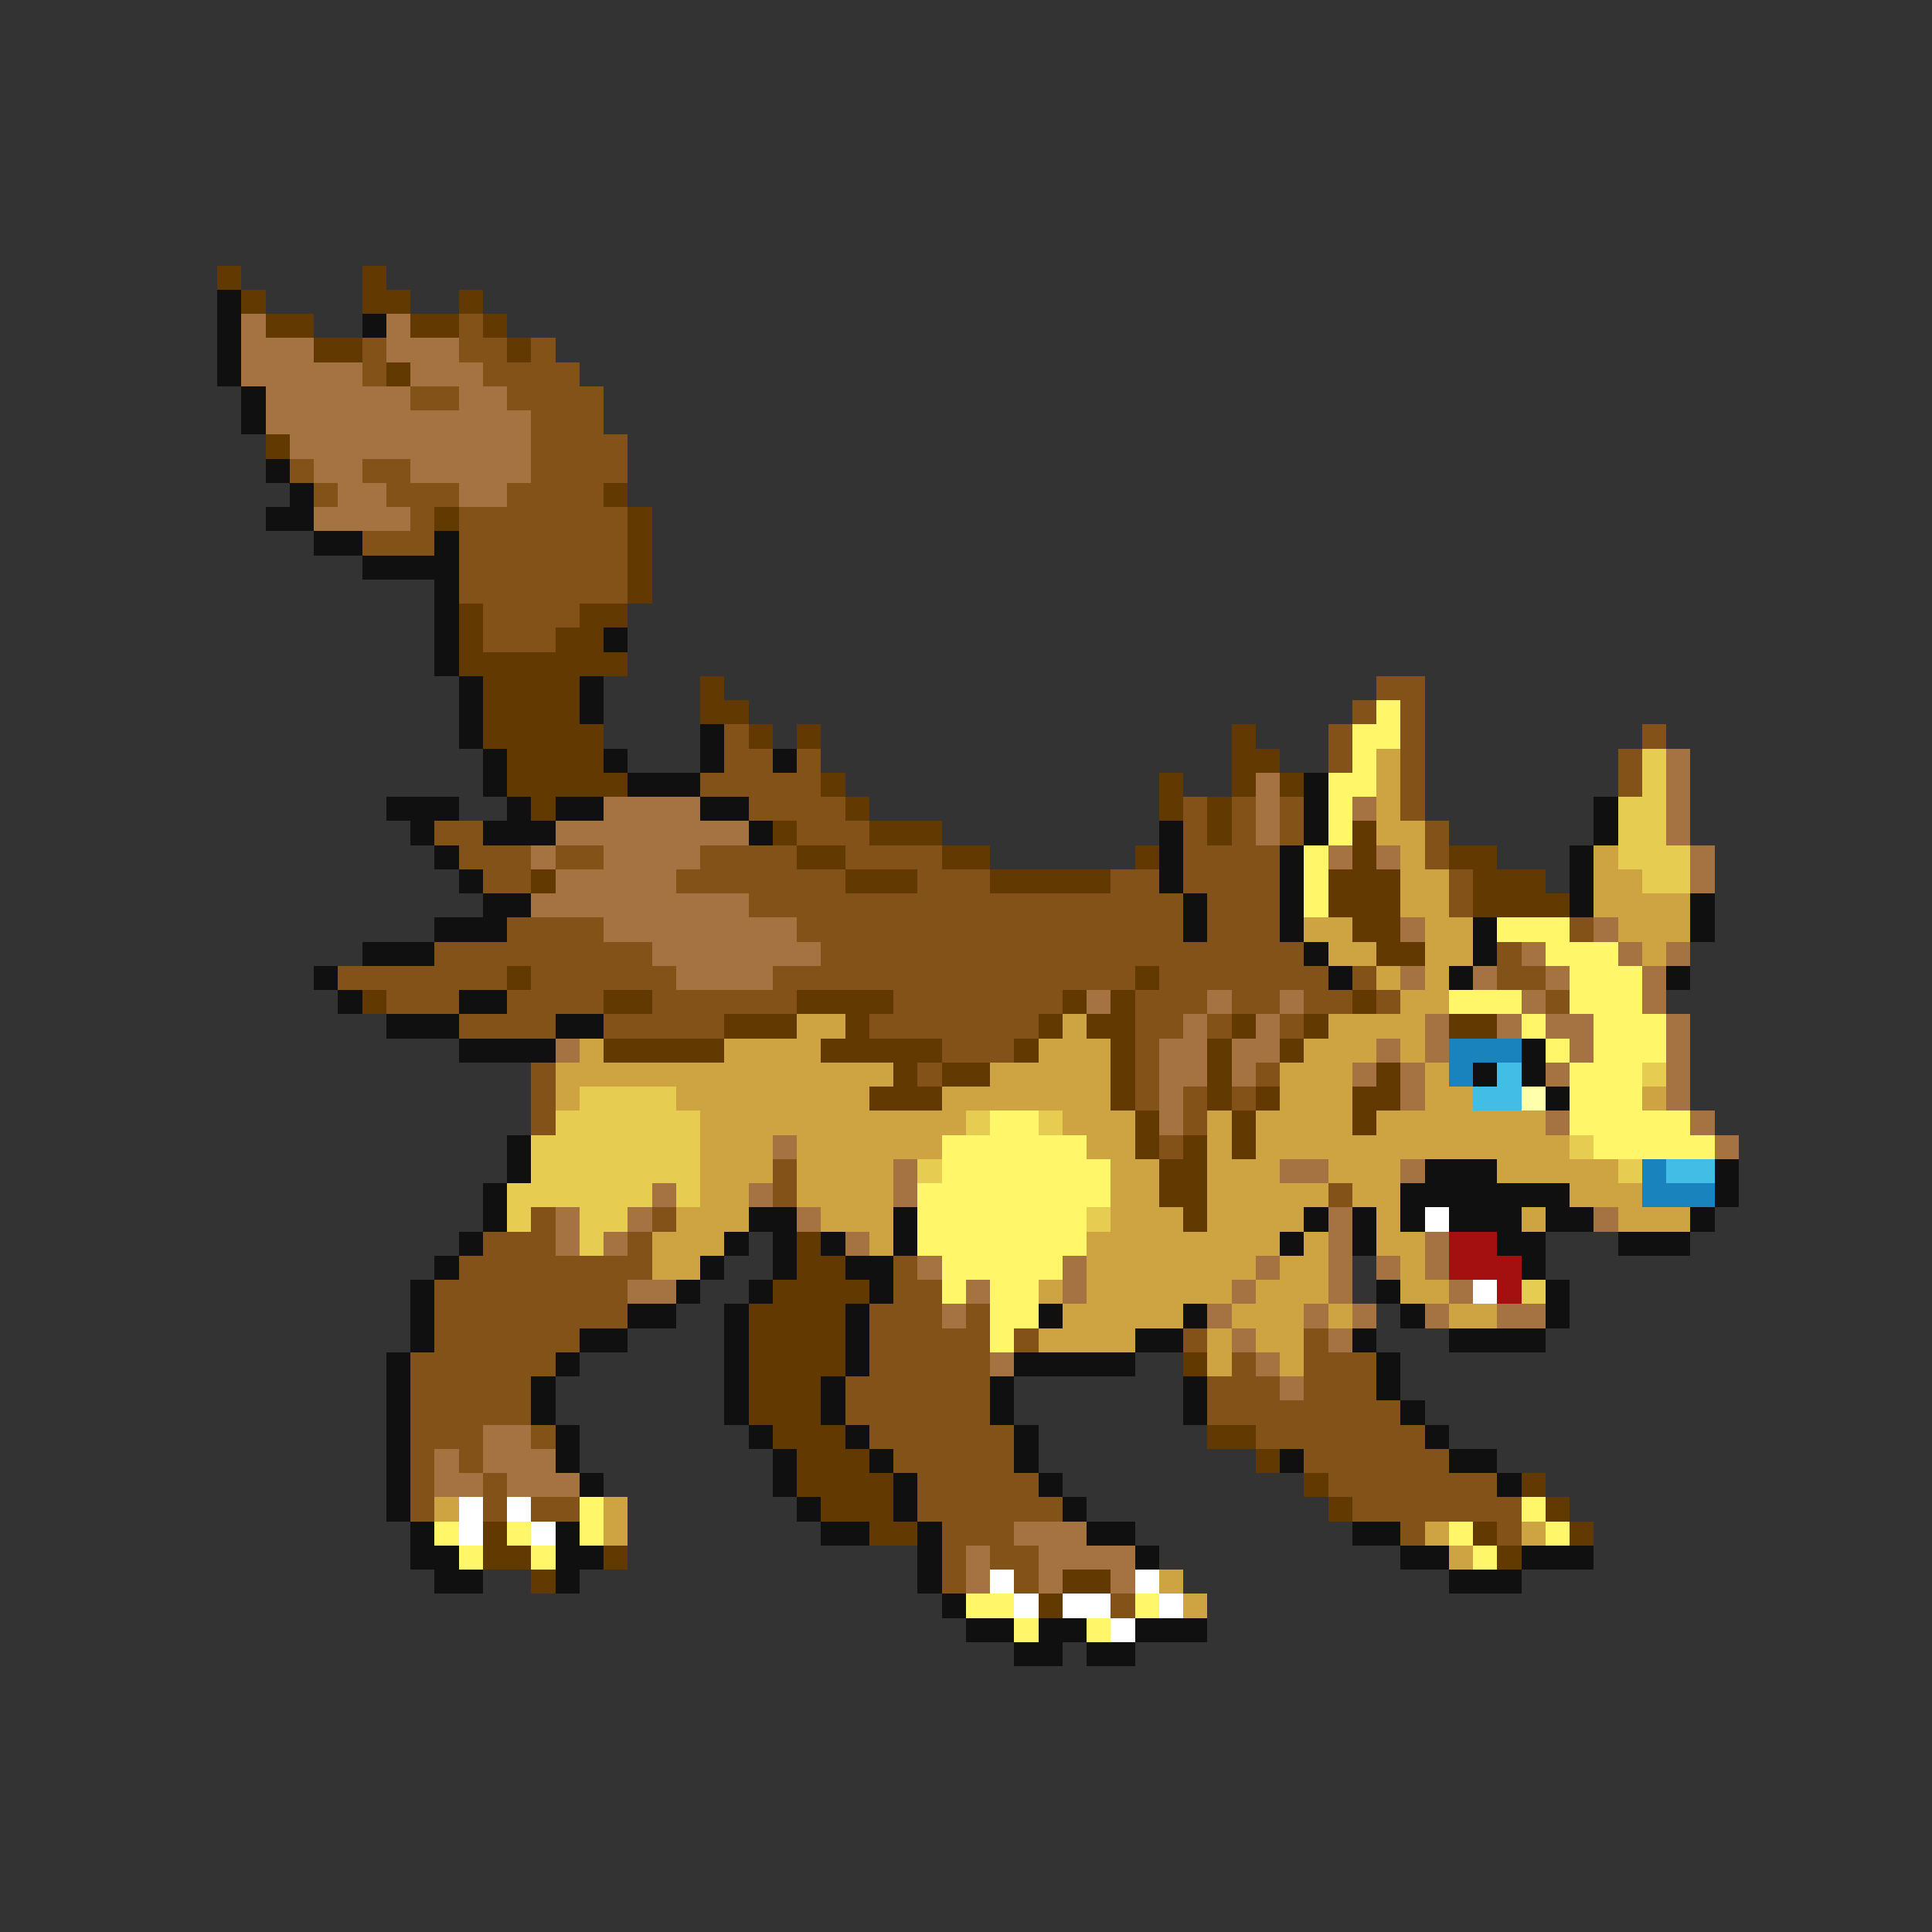 <svg xmlns="http://www.w3.org/2000/svg" viewBox="0 -0.5 80 80" shape-rendering="crispEdges">
<rect x="0" y="-0.5" width="80" height="80" fill="#333333" stroke="none"/>
<path stroke="#623900" d="M9 11h1M15 11h1M10 12h1M15 12h2M19 12h1M11 13h2M17 13h2M20 13h1M13 14h2M21 14h1M16 15h1M11 18h1M25 20h1M18 21h1M26 21h1M26 22h1M26 23h1M26 24h1M19 25h1M24 25h2M19 26h1M23 26h2M19 27h7M20 28h4M29 28h1M20 29h4M29 29h2M20 30h5M31 30h1M33 30h1M51 30h1M21 31h4M51 31h2M21 32h5M34 32h1M48 32h1M51 32h1M53 32h1M22 33h1M35 33h1M48 33h1M50 33h1M32 34h1M36 34h3M50 34h1M56 34h1M33 35h2M39 35h2M47 35h1M56 35h1M60 35h2M22 36h1M35 36h3M41 36h5M55 36h3M61 36h3M55 37h3M61 37h4M56 38h2M57 39h2M21 40h1M47 40h1M15 41h1M25 41h2M33 41h4M44 41h1M46 41h1M56 41h1M30 42h3M35 42h1M43 42h1M45 42h2M51 42h1M54 42h1M60 42h2M25 43h5M34 43h5M42 43h1M46 43h1M50 43h1M53 43h1M37 44h1M39 44h2M46 44h1M50 44h1M57 44h1M36 45h3M46 45h1M50 45h1M52 45h1M56 45h2M47 46h1M51 46h1M56 46h1M47 47h1M49 47h1M51 47h1M48 48h2M48 49h2M49 50h1M33 51h1M33 52h2M32 53h4M31 54h4M31 55h4M31 56h4M49 56h1M31 57h3M31 58h3M32 59h3M50 59h2M33 60h3M52 60h1M33 61h4M54 61h1M63 61h1M34 62h3M55 62h1M64 62h1M20 63h1M36 63h2M61 63h1M65 63h1M20 64h2M25 64h1M62 64h1M22 65h1M44 65h2M43 66h1" />
<path stroke="#101010" d="M9 12h1M9 13h1M15 13h1M9 14h1M9 15h1M10 16h1M10 17h1M11 19h1M12 20h1M11 21h2M13 22h2M18 22h1M15 23h4M18 24h1M18 25h1M18 26h1M25 26h1M18 27h1M19 28h1M24 28h1M19 29h1M24 29h1M19 30h1M29 30h1M20 31h1M25 31h1M29 31h1M32 31h1M20 32h1M26 32h3M54 32h1M16 33h3M21 33h1M23 33h2M29 33h2M54 33h1M66 33h1M17 34h1M20 34h3M31 34h1M48 34h1M54 34h1M66 34h1M18 35h1M48 35h1M53 35h1M65 35h1M19 36h1M48 36h1M53 36h1M65 36h1M20 37h2M49 37h1M53 37h1M65 37h1M70 37h1M18 38h3M49 38h1M53 38h1M61 38h1M70 38h1M15 39h3M54 39h1M61 39h1M13 40h1M55 40h1M60 40h1M69 40h1M14 41h1M19 41h2M16 42h3M23 42h2M19 43h4M63 43h1M61 44h1M63 44h1M64 45h1M21 47h1M21 48h1M59 48h3M71 48h1M20 49h1M58 49h7M71 49h1M20 50h1M31 50h2M37 50h1M54 50h1M56 50h1M58 50h1M60 50h3M64 50h2M70 50h1M19 51h1M30 51h1M32 51h1M34 51h1M37 51h1M53 51h1M56 51h1M62 51h2M67 51h3M18 52h1M29 52h1M32 52h1M35 52h2M63 52h1M17 53h1M28 53h1M31 53h1M36 53h1M57 53h1M64 53h1M17 54h1M26 54h2M30 54h1M35 54h1M43 54h1M49 54h1M58 54h1M64 54h1M17 55h1M24 55h2M30 55h1M35 55h1M47 55h2M56 55h1M60 55h4M16 56h1M23 56h1M30 56h1M35 56h1M42 56h5M57 56h1M16 57h1M22 57h1M30 57h1M34 57h1M41 57h1M49 57h1M57 57h1M16 58h1M22 58h1M30 58h1M34 58h1M41 58h1M49 58h1M58 58h1M16 59h1M23 59h1M31 59h1M35 59h1M42 59h1M59 59h1M16 60h1M23 60h1M32 60h1M36 60h1M42 60h1M53 60h1M60 60h2M16 61h1M24 61h1M32 61h1M37 61h1M43 61h1M62 61h1M16 62h1M33 62h1M37 62h1M44 62h1M17 63h1M23 63h1M34 63h2M38 63h1M45 63h2M56 63h2M17 64h2M23 64h2M38 64h1M47 64h1M58 64h2M63 64h3M18 65h2M23 65h1M38 65h1M60 65h3M39 66h1M40 67h2M43 67h2M47 67h3M42 68h2M45 68h2" />
<path stroke="#a47341" d="M10 13h1M16 13h1M10 14h3M16 14h3M10 15h5M17 15h3M11 16h6M19 16h2M11 17h11M12 18h10M13 19h2M17 19h5M14 20h2M19 20h2M13 21h4M69 31h1M52 32h1M69 32h1M25 33h4M52 33h1M56 33h1M69 33h1M23 34h8M52 34h1M69 34h1M22 35h1M25 35h4M55 35h1M57 35h1M70 35h1M23 36h5M70 36h1M22 37h9M25 38h8M58 38h1M66 38h1M27 39h7M63 39h1M67 39h1M69 39h1M28 40h4M58 40h1M61 40h1M64 40h1M68 40h1M45 41h1M50 41h1M53 41h1M63 41h1M68 41h1M49 42h1M52 42h1M59 42h1M62 42h1M64 42h2M69 42h1M23 43h1M48 43h2M51 43h2M57 43h1M59 43h1M65 43h1M69 43h1M48 44h2M51 44h1M56 44h1M58 44h1M64 44h1M69 44h1M48 45h1M58 45h1M69 45h1M48 46h1M64 46h1M70 46h1M32 47h1M71 47h1M37 48h1M53 48h2M58 48h1M27 49h1M31 49h1M37 49h1M23 50h1M26 50h1M33 50h1M55 50h1M66 50h1M23 51h1M25 51h1M35 51h1M55 51h1M59 51h1M38 52h1M44 52h1M52 52h1M55 52h1M57 52h1M59 52h1M26 53h2M40 53h1M44 53h1M51 53h1M55 53h1M60 53h1M39 54h1M50 54h1M54 54h1M56 54h1M59 54h1M62 54h2M51 55h1M55 55h1M41 56h1M52 56h1M53 57h1M20 59h2M18 60h1M20 60h3M18 61h2M21 61h3M42 63h3M40 64h1M43 64h4M40 65h1M43 65h1M46 65h1" />
<path stroke="#835218" d="M19 13h1M15 14h1M19 14h2M22 14h1M15 15h1M20 15h4M17 16h2M21 16h4M22 17h3M22 18h4M12 19h1M15 19h2M22 19h4M13 20h1M16 20h3M21 20h4M17 21h1M19 21h7M15 22h3M19 22h7M19 23h7M19 24h7M20 25h4M20 26h3M57 28h2M56 29h1M58 29h1M30 30h1M55 30h1M58 30h1M68 30h1M30 31h2M33 31h1M55 31h1M58 31h1M67 31h1M29 32h5M58 32h1M67 32h1M31 33h4M49 33h1M51 33h1M53 33h1M58 33h1M18 34h2M33 34h3M49 34h1M51 34h1M53 34h1M59 34h1M19 35h3M23 35h2M29 35h4M35 35h4M49 35h4M59 35h1M20 36h2M28 36h7M38 36h3M46 36h2M49 36h4M60 36h1M31 37h18M50 37h3M60 37h1M21 38h4M33 38h16M50 38h3M65 38h1M18 39h9M34 39h20M62 39h1M14 40h7M22 40h6M32 40h15M48 40h7M56 40h1M62 40h2M16 41h3M21 41h4M27 41h6M37 41h7M47 41h3M51 41h2M54 41h2M57 41h1M64 41h1M19 42h4M25 42h5M36 42h7M47 42h2M50 42h1M53 42h1M39 43h3M47 43h1M22 44h1M38 44h1M47 44h1M52 44h1M22 45h1M47 45h1M49 45h1M51 45h1M22 46h1M49 46h1M48 47h1M32 48h1M32 49h1M55 49h1M22 50h1M27 50h1M20 51h3M26 51h1M19 52h8M37 52h1M18 53h8M37 53h2M18 54h8M36 54h3M40 54h1M18 55h6M36 55h5M42 55h1M49 55h1M54 55h1M17 56h6M36 56h5M51 56h1M54 56h3M17 57h5M35 57h6M50 57h3M54 57h3M17 58h5M35 58h6M50 58h8M17 59h3M22 59h1M36 59h6M52 59h7M17 60h1M19 60h1M37 60h5M54 60h6M17 61h1M20 61h1M38 61h5M55 61h7M17 62h1M20 62h1M22 62h2M38 62h6M56 62h7M39 63h3M58 63h1M62 63h1M39 64h1M41 64h2M39 65h1M42 65h1M46 66h1" />
<path stroke="#fff66a" d="M57 29h1M56 30h2M56 31h1M55 32h2M55 33h1M55 34h1M54 35h1M54 36h1M54 37h1M62 38h3M64 39h3M65 40h3M60 41h3M65 41h3M63 42h1M66 42h3M64 43h1M66 43h3M65 44h3M65 45h3M41 46h2M65 46h5M39 47h6M66 47h5M39 48h7M38 49h8M38 50h7M38 51h7M39 52h5M39 53h1M41 53h2M41 54h2M41 55h1M24 62h1M63 62h1M18 63h1M21 63h1M24 63h1M60 63h1M64 63h1M19 64h1M22 64h1M61 64h1M40 66h2M47 66h1M42 67h1M45 67h1" />
<path stroke="#cda441" d="M57 31h1M57 32h1M57 33h1M57 34h2M58 35h1M66 35h1M58 36h2M66 36h2M58 37h2M66 37h4M54 38h2M59 38h2M67 38h3M55 39h2M59 39h2M68 39h1M57 40h1M59 40h1M58 41h2M33 42h2M44 42h1M55 42h4M24 43h1M30 43h4M43 43h3M54 43h3M58 43h1M23 44h14M41 44h5M53 44h3M59 44h1M23 45h1M28 45h8M39 45h7M53 45h3M59 45h2M68 45h1M29 46h11M44 46h3M50 46h1M52 46h4M57 46h7M29 47h3M33 47h6M45 47h2M50 47h1M52 47h13M29 48h3M33 48h4M46 48h2M50 48h3M55 48h3M62 48h5M29 49h2M33 49h4M46 49h2M50 49h5M56 49h2M65 49h3M28 50h3M34 50h3M46 50h3M50 50h4M57 50h1M63 50h1M67 50h3M27 51h3M36 51h1M45 51h8M54 51h1M57 51h2M27 52h2M45 52h7M53 52h2M58 52h1M43 53h1M45 53h6M52 53h3M58 53h2M44 54h5M51 54h3M55 54h1M60 54h2M43 55h4M50 55h1M52 55h2M50 56h1M53 56h1M18 62h1M25 62h1M25 63h1M59 63h1M63 63h1M60 64h1M48 65h1M49 66h1" />
<path stroke="#e6cd52" d="M68 31h1M68 32h1M67 33h2M67 34h2M67 35h3M68 36h2M68 44h1M24 45h4M23 46h6M40 46h1M43 46h1M22 47h7M65 47h1M22 48h7M38 48h1M67 48h1M21 49h6M28 49h1M21 50h1M24 50h2M45 50h1M24 51h1M63 53h1" />
<path stroke="#1883bd" d="M60 43h3M60 44h1M68 48h1M68 49h3" />
<path stroke="#41bde6" d="M62 44h1M61 45h2M69 48h2" />
<path stroke="#ffffac" d="M63 45h1" />
<path stroke="#ffffff" d="M59 50h1M61 53h1M19 62h1M21 62h1M19 63h1M22 63h1M41 65h1M47 65h1M42 66h1M44 66h2M48 66h1M46 67h1" />
<path stroke="#a41010" d="M60 51h2M60 52h3M62 53h1" />
</svg>